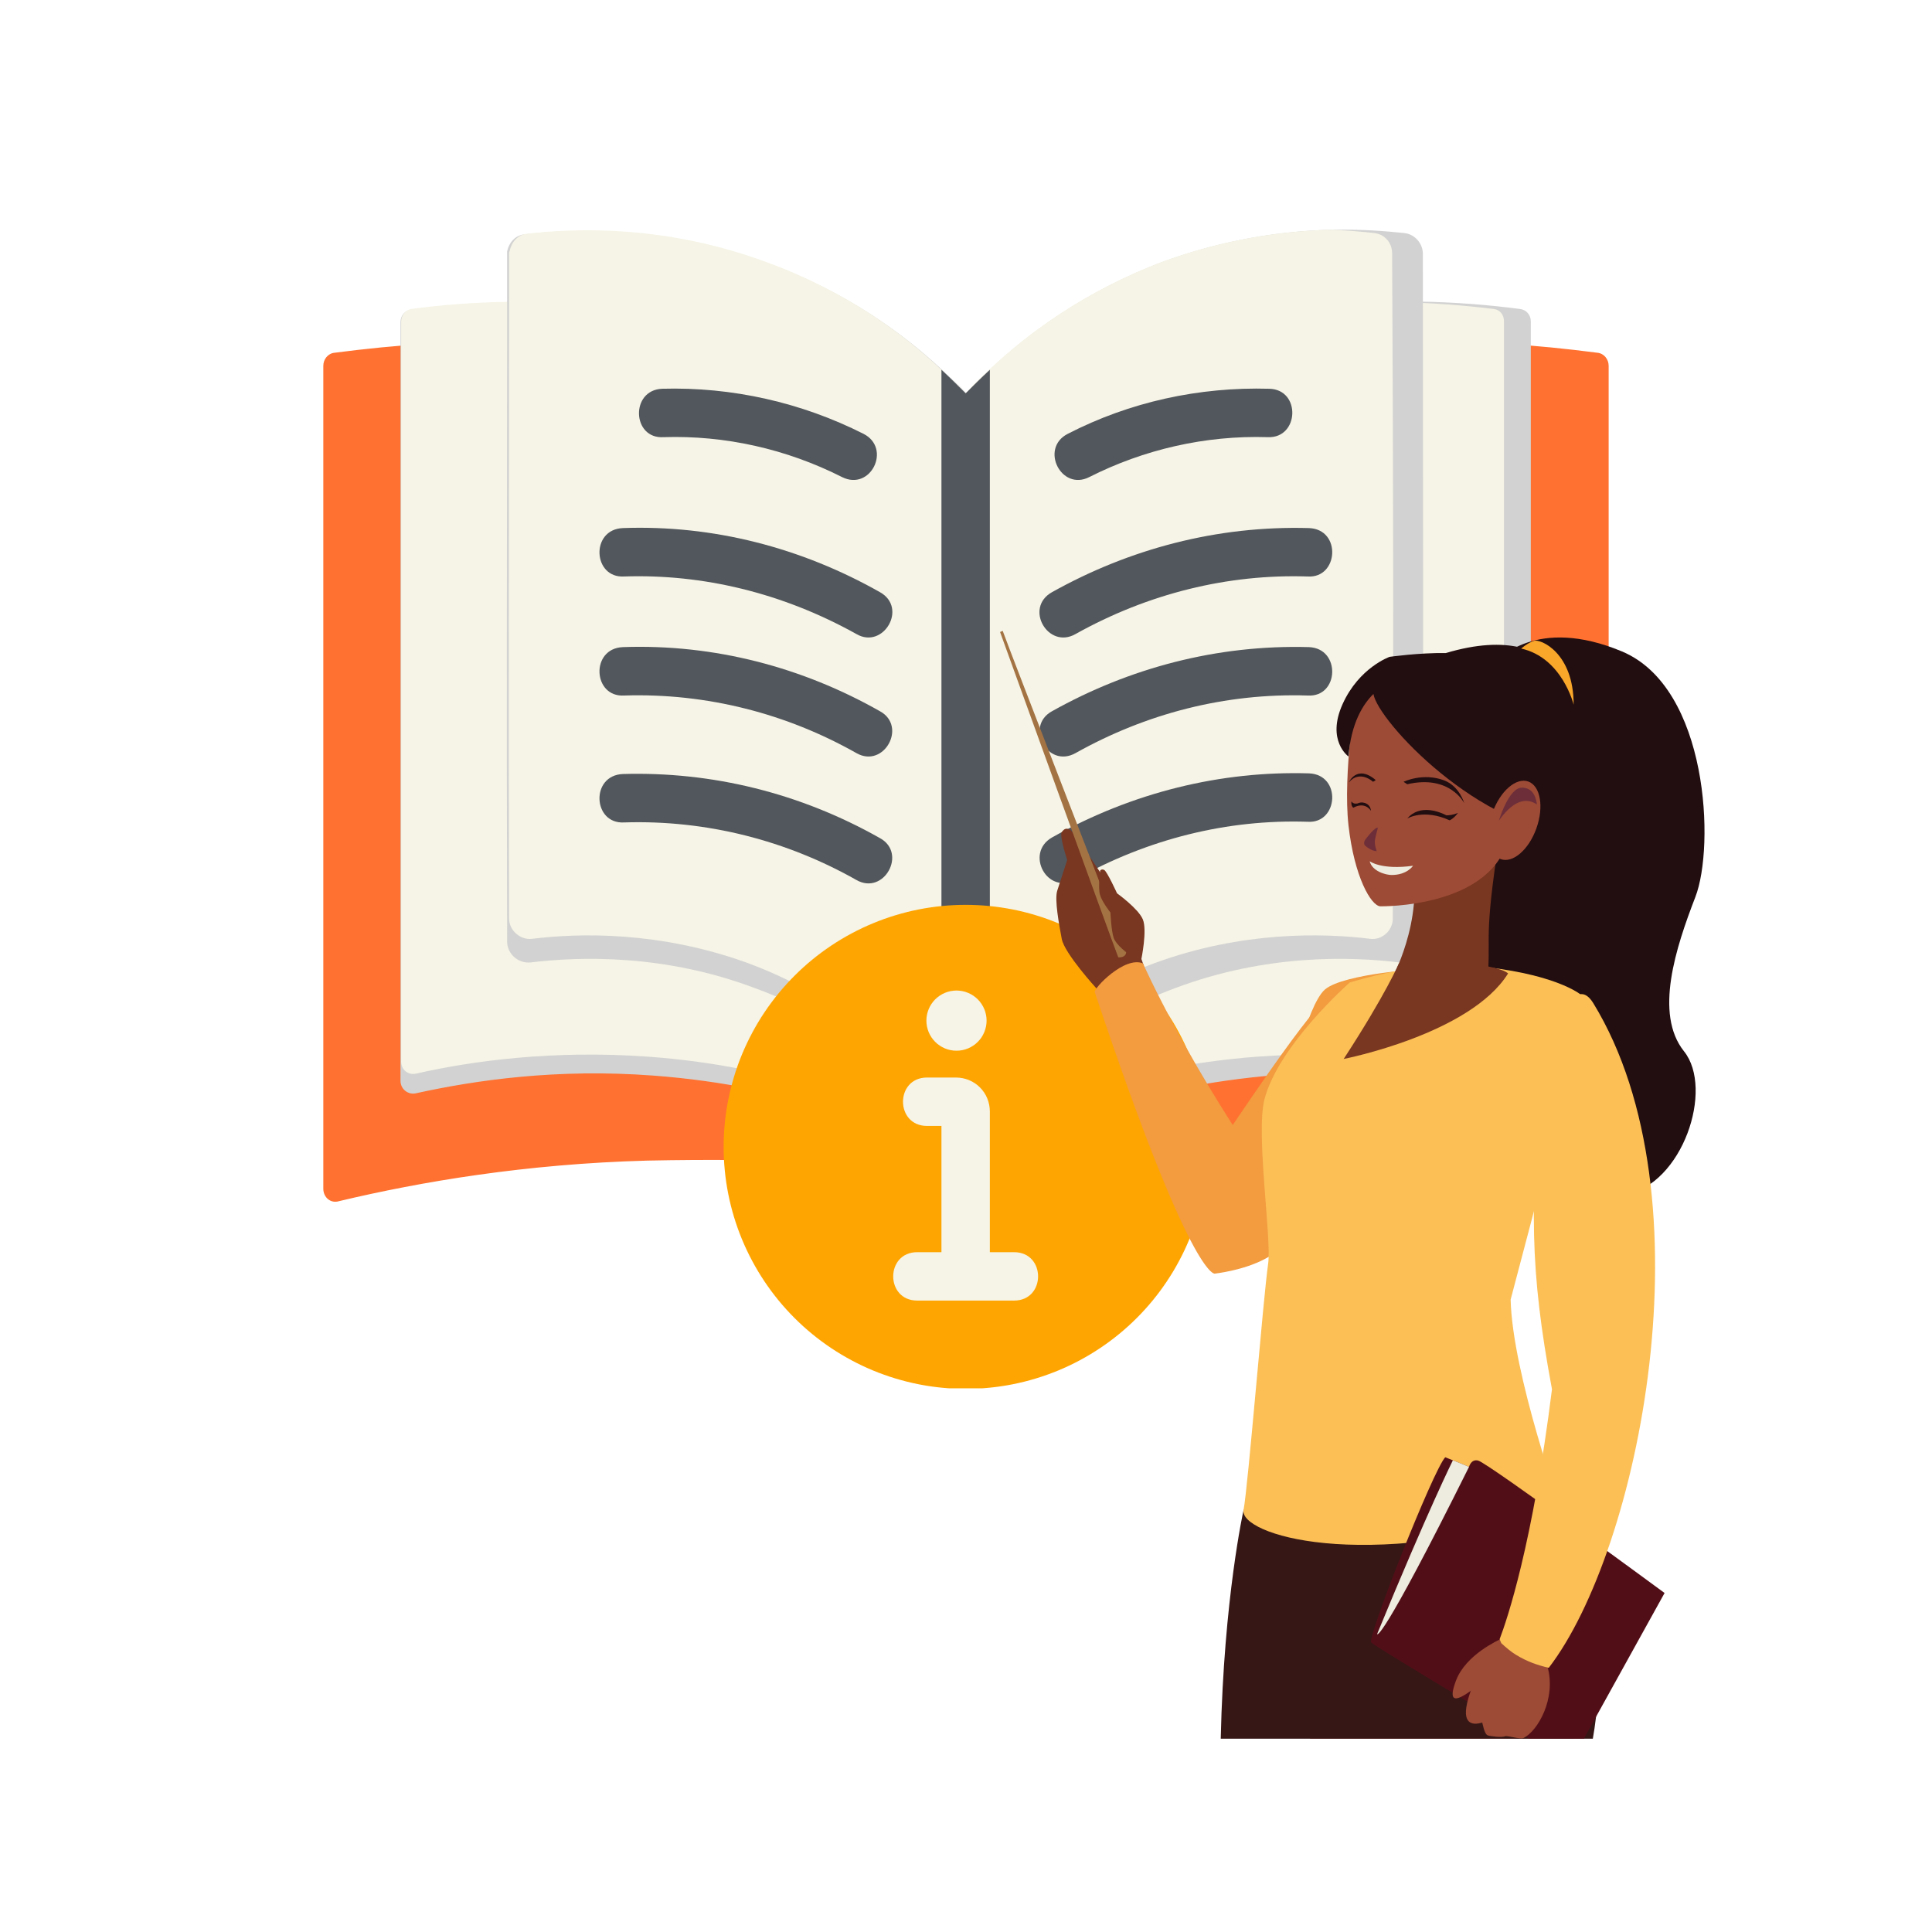 <svg xmlns="http://www.w3.org/2000/svg" xmlns:xlink="http://www.w3.org/1999/xlink" width="500" zoomAndPan="magnify" viewBox="0 0 375 375" height="500" preserveAspectRatio="xMidYMid meet" version="1.0">
    <defs>
        <clipPath id="ac8c5a3fc6">
            <path d="M 62.531 66 L 312.281 66 L 312.281 234 L 62.531 234 Z M 62.531 66 " clip-rule="nonzero"/>
        </clipPath>
        <clipPath id="7045b7b0d1">
            <path d="M 140 175 L 235 175 L 235 269.465 L 140 269.465 Z M 140 175 " clip-rule="nonzero"/>
        </clipPath>
        <clipPath id="2b78713189">
            <path d="M 194.113 122 L 219 122 L 219 186 L 194.113 186 Z M 194.113 122 " clip-rule="nonzero"/>
        </clipPath>
        <clipPath id="fb7096e193">
            <path d="M 244.691 278.277 L 306.348 278.277 L 306.348 337.48 L 244.691 337.48 Z M 244.691 278.277 " clip-rule="nonzero"/>
        </clipPath>
        <clipPath id="1d4ccf6f0c">
            <path d="M 236.508 289.223 L 310.711 289.223 L 310.711 337.48 L 236.508 337.48 Z M 236.508 289.223 " clip-rule="nonzero"/>
        </clipPath>
        <clipPath id="8d0cbe769e">
            <path d="M 266 282.656 L 323.262 282.656 L 323.262 337.48 L 266 337.48 Z M 266 282.656 " clip-rule="nonzero"/>
        </clipPath><clipPath id="2b106bf567">
            <path d="M 284.523 317.672 L 300.891 317.672 L 300.891 337.48 L 284.523 337.48 Z M 284.523 317.672 " clip-rule="nonzero"/>
        </clipPath>
    </defs>
    <rect x="-37.5" width="450" fill="#ffffff" y="-37.5" height="450" fill-opacity="1"/>
<rect x="-37.5" width="450" fill="#ffffff" y="-37.5" height="450" fill-opacity="1"/><g clip-path="url(#ac8c5a3fc6)">
<path fill="#ff7130" d="M 187.434 228.828 C 203.938 225.652 224.887 224.766 249.391 225.398 C 272.879 226.035 293.066 229.336 309.188 233.27 C 310.715 233.652 312.238 232.383 312.238 230.859 L 312.238 71.012 C 312.238 69.742 311.348 68.602 310.078 68.473 C 298.398 66.949 285.32 65.934 270.848 66.316 C 236.312 67.078 207.871 74.949 187.434 82.691 C 167.117 75.074 138.68 67.203 104.145 66.316 C 89.672 65.934 76.594 66.949 64.914 68.473 C 63.645 68.602 62.754 69.742 62.754 71.012 L 62.754 230.73 C 62.754 232.383 64.152 233.652 65.801 233.145 C 81.797 229.336 102.113 225.906 125.602 225.273 C 149.977 224.766 170.926 225.652 187.434 228.828 Z M 187.434 228.828 " fill-opacity="1" fill-rule="nonzero"/>
</g><path fill="#d2d2d2" d="M 187.434 225.781 C 175.242 219.559 154.293 210.797 126.742 208.766 C 108.078 207.371 92.336 209.656 80.781 212.195 C 79.258 212.578 77.734 211.434 77.734 209.781 L 77.734 62.508 C 77.734 61.238 78.625 60.219 79.895 60.094 C 91.449 58.57 106.555 57.809 123.824 60.094 C 152.77 63.777 174.48 74.188 187.434 81.676 C 200.383 74.188 222.094 63.777 251.039 59.965 C 268.309 57.68 283.289 58.441 294.969 59.965 C 296.238 60.094 297.129 61.109 297.129 62.379 L 297.129 209.656 C 297.129 211.18 295.73 212.324 294.082 212.07 C 282.527 209.527 266.785 207.371 248.121 208.641 C 220.57 210.797 199.621 219.559 187.434 225.781 Z M 187.434 225.781 " fill-opacity="1" fill-rule="nonzero"/>
<path fill="#f6f4e6" d="M 184.895 221.719 C 172.957 215.625 152.516 206.988 125.602 205.086 C 107.445 203.816 91.957 205.848 80.781 208.387 C 79.258 208.766 77.863 207.625 77.863 206.102 L 77.863 62.379 C 77.863 61.238 78.75 60.094 79.895 59.965 C 91.195 58.441 105.922 57.809 122.809 59.965 C 151.121 63.648 172.324 73.805 184.895 81.168 C 197.59 73.805 218.793 63.648 246.977 59.965 C 263.863 57.809 278.465 58.57 289.891 59.965 C 291.16 60.094 291.922 61.109 291.922 62.379 L 291.922 206.102 C 291.922 207.625 290.527 208.766 289.004 208.387 C 277.828 205.848 262.34 203.816 244.184 205.086 C 217.141 207.117 196.699 215.75 184.895 221.719 Z M 184.895 221.719 " fill-opacity="1" fill-rule="nonzero"/>
<path fill="#d2d2d2" d="M 276.18 182.738 C 276.18 185.152 274.02 187.059 271.609 186.805 C 262.086 185.66 245.836 185.152 228.188 191.754 C 210.414 198.355 198.73 209.02 192.004 216.512 C 189.973 218.797 188.449 220.828 187.305 222.227 C 186.164 220.703 184.637 218.672 182.605 216.512 C 175.879 209.02 164.199 198.23 146.422 191.754 C 128.902 185.152 112.523 185.66 103 186.805 C 100.59 187.059 98.43 185.152 98.43 182.738 L 98.43 178.297 C 98.305 134.367 98.43 104.91 98.43 66.062 C 98.43 60.727 98.43 55.27 98.43 49.555 C 98.43 49.301 98.43 49.047 98.43 48.793 C 98.812 47.016 100.082 45.621 101.859 45.492 C 111.891 44.352 129.027 43.844 148.582 50.953 C 164.578 56.664 175.75 65.172 182.859 71.773 C 183.75 72.664 184.637 73.426 185.402 74.188 C 186.289 74.949 186.926 75.711 187.559 76.344 C 187.941 75.965 188.195 75.711 188.574 75.203 C 189.59 74.059 190.859 72.918 192.258 71.648 C 199.238 65.047 210.414 56.539 226.027 50.699 C 237.965 46.383 249.008 44.859 258.023 44.605 L 258.785 44.605 C 264.246 44.477 268.941 44.859 272.625 45.238 C 274.656 45.492 276.18 47.27 276.18 49.301 C 276.18 98.816 276.305 131.066 276.18 182.738 Z M 276.18 182.738 " fill-opacity="1" fill-rule="nonzero"/>
<path fill="#f6f4e6" d="M 270.34 178.297 C 270.34 180.582 268.309 182.484 266.023 182.23 C 256.754 181.09 241.137 180.707 224.125 186.93 C 201.906 195.184 189.336 210.164 184.637 216.512 C 179.941 210.164 167.371 195.184 145.152 186.93 C 128.012 180.707 112.398 181.09 103.254 182.23 C 100.969 182.484 98.812 180.582 98.812 178.297 C 98.684 134.367 98.812 104.91 98.812 66.062 L 98.812 49.301 C 98.812 49.047 98.812 48.922 98.938 48.668 C 99.32 46.891 100.59 45.492 102.367 45.367 C 112.27 44.223 129.535 43.715 148.961 50.953 C 164.578 56.664 175.75 65.172 182.734 71.773 C 183.621 72.664 184.512 73.426 185.273 74.188 C 186.164 74.949 186.797 75.711 187.434 76.344 C 187.812 75.965 188.066 75.711 188.449 75.203 C 189.465 74.059 190.734 72.918 192.129 71.648 C 199.113 65.047 210.285 56.539 225.902 50.699 C 237.836 46.383 248.883 44.859 257.895 44.605 L 258.656 44.605 C 261.707 44.73 264.5 44.984 266.785 45.238 C 268.816 45.492 270.211 47.145 270.211 49.176 C 270.465 97.039 270.465 128.273 270.34 178.297 Z M 270.34 178.297 " fill-opacity="1" fill-rule="nonzero"/>
<path fill="#52575d" d="M 207.238 84.215 C 219.301 77.996 232.758 75.074 246.344 75.457 C 252.562 75.582 252.184 85.105 246.09 84.852 C 233.898 84.469 221.965 87.266 211.43 92.598 C 205.969 95.391 201.777 87.012 207.238 84.215 Z M 207.238 84.215 " fill-opacity="1" fill-rule="nonzero"/><path fill="#52575d" d="M 204.191 114.941 C 219.172 106.562 236.188 101.992 254.086 102.5 C 260.438 102.754 259.801 112.277 253.832 111.895 C 238.344 111.387 222.855 115.195 208.762 123.066 C 203.43 126.113 198.73 117.988 204.191 114.941 Z M 204.191 114.941 " fill-opacity="1" fill-rule="nonzero"/><path fill="#52575d" d="M 204.191 138.051 C 219.172 129.668 236.188 125.098 254.086 125.605 C 260.309 125.859 259.926 135.383 253.832 135 C 237.711 134.492 222.348 138.559 208.762 146.176 C 203.301 149.223 198.859 140.969 204.191 138.051 Z M 204.191 138.051 " fill-opacity="1" fill-rule="nonzero"/>
<path fill="#52575d" d="M 204.191 162.555 C 219.809 153.793 236.949 149.602 254.086 150.109 C 260.438 150.363 259.801 159.887 253.832 159.504 C 238.219 158.996 222.855 162.809 208.762 170.68 C 203.301 173.852 198.859 165.602 204.191 162.555 Z M 204.191 162.555 " fill-opacity="1" fill-rule="nonzero"/>
<path fill="#52575d" d="M 163.438 92.598 C 152.645 87.137 140.711 84.469 128.773 84.852 C 122.68 85.23 122.301 75.711 128.52 75.457 C 142.105 75.074 155.562 78.121 167.625 84.215 C 173.086 87.012 169.023 95.391 163.438 92.598 Z M 163.438 92.598 " fill-opacity="1" fill-rule="nonzero"/>
<path fill="#52575d" d="M 166.23 123.066 C 151.883 115.07 136.395 111.387 121.156 111.895 C 115.062 112.277 114.555 102.754 120.902 102.5 C 138.426 101.863 155.562 106.309 170.801 114.941 C 176.258 117.988 171.434 126.113 166.23 123.066 Z M 166.23 123.066 " fill-opacity="1" fill-rule="nonzero"/>
<path fill="#52575d" d="M 166.23 146.176 C 152.77 138.559 137.281 134.492 121.156 135 C 115.062 135.383 114.555 125.859 120.902 125.605 C 138.68 124.973 155.816 129.543 170.801 138.051 C 176.133 140.969 171.562 149.223 166.23 146.176 Z M 166.23 146.176 " fill-opacity="1" fill-rule="nonzero"/>
<path fill="#52575d" d="M 166.23 170.805 C 152.77 163.188 137.281 159.125 121.156 159.633 C 115.062 160.012 114.555 150.492 120.902 150.238 C 138.172 149.73 155.309 153.918 170.801 162.68 C 176.133 165.602 171.562 173.852 166.23 170.805 Z M 166.23 170.805 " fill-opacity="1" fill-rule="nonzero"/>
<path fill="#52575d" d="M 192.129 71.773 L 192.129 216.512 C 190.098 218.797 188.574 220.828 187.434 222.227 C 186.289 220.703 184.766 218.672 182.734 216.512 L 182.734 71.773 C 184.512 73.426 186.164 75.074 187.434 76.344 C 188.703 75.074 190.352 73.426 192.129 71.773 Z M 192.129 71.773 " fill-opacity="1" fill-rule="nonzero"/>
<g clip-path="url(#7045b7b0d1)">
<path fill="#ffa501" d="M 234.406 222.605 C 234.406 224.145 234.332 225.68 234.184 227.211 C 234.031 228.742 233.805 230.262 233.504 231.77 C 233.207 233.281 232.832 234.77 232.387 236.242 C 231.938 237.715 231.422 239.16 230.832 240.582 C 230.242 242.004 229.586 243.395 228.859 244.75 C 228.137 246.109 227.348 247.426 226.492 248.703 C 225.637 249.984 224.723 251.219 223.746 252.406 C 222.77 253.598 221.738 254.734 220.648 255.824 C 219.562 256.91 218.422 257.945 217.234 258.918 C 216.043 259.895 214.809 260.812 213.531 261.664 C 212.25 262.52 210.934 263.309 209.578 264.035 C 208.219 264.762 206.832 265.418 205.41 266.008 C 203.988 266.594 202.539 267.113 201.066 267.559 C 199.598 268.008 198.105 268.379 196.598 268.68 C 195.086 268.98 193.566 269.207 192.035 269.355 C 190.504 269.508 188.969 269.582 187.434 269.582 C 185.895 269.582 184.359 269.508 182.828 269.355 C 181.297 269.207 179.777 268.98 178.266 268.68 C 176.758 268.379 175.27 268.008 173.797 267.559 C 172.324 267.113 170.875 266.594 169.453 266.008 C 168.035 265.418 166.645 264.762 165.289 264.035 C 163.93 263.309 162.613 262.52 161.332 261.664 C 160.055 260.812 158.82 259.895 157.629 258.918 C 156.441 257.945 155.301 256.91 154.215 255.824 C 153.125 254.734 152.094 253.598 151.117 252.406 C 150.145 251.219 149.227 249.984 148.371 248.703 C 147.52 247.426 146.727 246.109 146.004 244.75 C 145.277 243.395 144.621 242.004 144.031 240.582 C 143.441 239.16 142.926 237.715 142.477 236.242 C 142.031 234.77 141.66 233.281 141.359 231.77 C 141.059 230.262 140.832 228.742 140.684 227.211 C 140.531 225.68 140.457 224.145 140.457 222.605 C 140.457 221.066 140.531 219.531 140.684 218 C 140.832 216.473 141.059 214.949 141.359 213.441 C 141.66 211.934 142.031 210.441 142.477 208.969 C 142.926 207.496 143.441 206.051 144.031 204.629 C 144.621 203.207 145.277 201.82 146.004 200.461 C 146.727 199.105 147.52 197.785 148.371 196.508 C 149.227 195.227 150.145 193.996 151.117 192.805 C 152.094 191.617 153.125 190.477 154.215 189.391 C 155.301 188.301 156.441 187.27 157.629 186.293 C 158.82 185.316 160.055 184.402 161.332 183.547 C 162.613 182.691 163.93 181.902 165.289 181.176 C 166.645 180.453 168.035 179.793 169.453 179.207 C 170.875 178.617 172.324 178.098 173.797 177.652 C 175.27 177.207 176.758 176.832 178.266 176.531 C 179.777 176.234 181.297 176.008 182.828 175.855 C 184.359 175.707 185.895 175.629 187.434 175.629 C 188.969 175.629 190.504 175.707 192.035 175.855 C 193.566 176.008 195.086 176.234 196.598 176.531 C 198.105 176.832 199.598 177.207 201.066 177.652 C 202.539 178.098 203.988 178.617 205.41 179.207 C 206.832 179.793 208.219 180.453 209.578 181.176 C 210.934 181.902 212.25 182.691 213.531 183.547 C 214.809 184.402 216.043 185.316 217.234 186.293 C 218.422 187.27 219.562 188.301 220.648 189.391 C 221.738 190.477 222.77 191.617 223.746 192.805 C 224.723 193.996 225.637 195.227 226.492 196.508 C 227.348 197.785 228.137 199.105 228.859 200.461 C 229.586 201.82 230.242 203.207 230.832 204.629 C 231.422 206.051 231.938 207.496 232.387 208.969 C 232.832 210.441 233.207 211.934 233.504 213.441 C 233.805 214.949 234.031 216.473 234.184 218 C 234.332 219.531 234.406 221.066 234.406 222.605 Z M 234.406 222.605 " fill-opacity="1" fill-rule="nonzero"/>
</g>
<path fill="#f6f4e6" d="M 196.828 243.047 L 192.129 243.047 L 192.129 215.75 C 192.129 212.07 189.211 209.148 185.527 209.148 L 179.941 209.148 C 173.719 209.148 173.719 218.543 179.941 218.543 L 182.734 218.543 L 182.734 243.047 L 178.035 243.047 C 171.816 243.047 171.816 252.441 178.035 252.441 L 196.828 252.441 C 203.047 252.441 203.047 243.047 196.828 243.047 Z M 196.828 243.047 " fill-opacity="1" fill-rule="nonzero"/>
<path fill="#f6f4e6" d="M 191.496 198.102 C 191.496 198.484 191.457 198.867 191.383 199.242 C 191.309 199.617 191.195 199.984 191.051 200.336 C 190.902 200.691 190.723 201.027 190.512 201.348 C 190.297 201.664 190.055 201.961 189.785 202.23 C 189.512 202.504 189.219 202.746 188.898 202.957 C 188.582 203.172 188.242 203.352 187.891 203.5 C 187.535 203.645 187.168 203.754 186.793 203.832 C 186.418 203.906 186.039 203.941 185.656 203.941 C 185.27 203.941 184.891 203.906 184.516 203.832 C 184.141 203.754 183.773 203.645 183.418 203.5 C 183.066 203.352 182.73 203.172 182.41 202.957 C 182.09 202.746 181.797 202.504 181.523 202.23 C 181.254 201.961 181.012 201.664 180.797 201.348 C 180.586 201.027 180.406 200.691 180.258 200.336 C 180.113 199.984 180 199.617 179.926 199.242 C 179.852 198.867 179.812 198.484 179.812 198.102 C 179.812 197.719 179.852 197.34 179.926 196.965 C 180 196.586 180.113 196.223 180.258 195.867 C 180.406 195.512 180.586 195.176 180.797 194.859 C 181.012 194.539 181.254 194.242 181.523 193.973 C 181.797 193.703 182.09 193.461 182.41 193.246 C 182.73 193.035 183.066 192.852 183.418 192.707 C 183.773 192.559 184.141 192.449 184.516 192.375 C 184.891 192.301 185.27 192.262 185.656 192.262 C 186.039 192.262 186.418 192.301 186.793 192.375 C 187.168 192.449 187.535 192.559 187.891 192.707 C 188.242 192.852 188.582 193.035 188.898 193.246 C 189.219 193.461 189.512 193.703 189.785 193.973 C 190.055 194.242 190.297 194.539 190.512 194.859 C 190.723 195.176 190.902 195.512 191.051 195.867 C 191.195 196.223 191.309 196.586 191.383 196.965 C 191.457 197.34 191.496 197.719 191.496 198.102 Z M 191.496 198.102 " fill-opacity="1" fill-rule="nonzero"/>
<path fill="#793620" d="M 222.051 187.566 L 218.008 176.145 C 218.008 176.145 208.539 161.473 207.758 161.078 C 206.984 160.68 206.609 160.805 206.09 161.5 C 205.574 162.191 207.148 166.914 207.148 166.914 C 207.148 166.914 205.875 170.797 205.211 172.883 C 204.656 174.621 205.562 179.438 206.086 182.246 C 206.609 185.051 212.824 191.855 212.824 191.855 L 214.109 194.285 C 214.109 194.285 218.09 194.277 222.051 187.566 " fill-opacity="1" fill-rule="nonzero"/>
<g clip-path="url(#2b78713189)">
<path fill="#a47343" d="M 218.594 184.566 C 218.594 184.566 196 126.312 194.625 122.449 L 194.113 122.676 C 194.113 122.676 215.93 183.047 217.059 185.82 C 217.059 185.82 218.703 186.004 218.594 184.566 " fill-opacity="1" fill-rule="nonzero"/>
</g>
<path fill="#793620" d="M 216.164 182.035 C 215.688 180.621 215.535 177.117 215.535 177.117 C 215.535 177.117 213.887 175.055 213.5 173.648 C 213.113 172.234 213.543 168.984 213.543 168.984 C 213.543 168.984 213.785 168.598 214.32 168.855 C 214.859 169.113 216.816 173.391 216.816 173.391 C 216.816 173.391 220.906 176.32 221.812 178.426 C 222.719 180.531 221.523 186.234 221.523 186.234 L 218.969 185.113 C 218.969 185.113 216.641 183.449 216.164 182.035 " fill-opacity="1" fill-rule="nonzero"/>
<path fill="#f29b3f" d="M 235.773 247.207 C 235.773 247.207 231.133 248.43 212.492 192.562 C 212.258 191.863 218.223 185.531 221.844 186.984 C 221.844 186.984 230.848 207.379 247.93 231.086 C 257.879 244.898 235.773 247.207 235.773 247.207 " fill-opacity="1" fill-rule="nonzero"/>
<path fill="#f29b3f" d="M 249.891 212.125 C 249.891 212.125 253.586 195.18 257.172 192.059 C 260.762 188.941 277.602 187.824 273.68 188.57 C 272.922 188.719 269.793 193.5 269.152 193.758 C 268.504 194.004 249.891 212.125 249.891 212.125 " fill-opacity="1" fill-rule="nonzero"/>
<path fill="#220d10" d="M 329.074 174.09 C 332.867 164.258 331.605 133.488 314.84 126.453 C 298.078 119.422 290.645 128.254 290.645 128.254 L 295.289 146.18 C 295.289 146.18 289.215 155.047 288.598 165.883 C 283.051 175.809 283.195 187.77 283.074 192.727 C 282.828 202.973 282.867 208.215 282.867 208.215 C 282.867 208.215 288.23 204.246 293.98 197 C 297.16 205.543 305.441 212.43 306.871 217.863 C 308.715 224.844 303.297 231.535 303.297 231.535 C 307.723 233.625 315.316 231.945 315.316 231.945 C 326.637 229.934 332.711 211.363 326.871 204.066 C 321.039 196.77 325.277 183.926 329.074 174.09 " fill-opacity="1" fill-rule="nonzero"/>
<path fill="#f29b3f" d="M 259.945 190.691 C 255.852 196.344 257.227 191.07 231.469 230.051 C 236.223 234.172 231.777 238.258 234.758 244.172 C 235.016 244.68 235.605 246.672 235.773 247.207 C 243.473 244.055 260.988 236.199 261.742 228.996 C 263.086 216.219 259.945 190.691 259.945 190.691 " fill-opacity="1" fill-rule="nonzero"/><g clip-path="url(#fb7096e193)">
<path fill="#9d4b36" d="M 305.562 337.48 C 307.316 317.281 305.039 303.844 301.238 288.785 C 296.383 269.551 286.941 283.781 276.246 283.898 C 275.961 288.137 245.16 284.855 244.887 289.191 C 244.164 300.363 248.371 318.664 254.316 337.48 L 305.562 337.48 " fill-opacity="1" fill-rule="nonzero"/>
</g>
<g clip-path="url(#1d4ccf6f0c)">
<path fill="#361716" d="M 309.168 337.48 C 310.977 327.16 312.102 309.223 297.762 289.762 L 243.887 290.836 L 241.375 293.09 C 241.375 293.09 237.547 310.145 236.945 337.48 L 309.168 337.48 " fill-opacity="1" fill-rule="nonzero"/>
</g><path fill="#fbbf56" d="M 303.152 293.41 C 303.152 293.41 293.551 266.707 293.215 252.242 L 306.855 200.535 L 306.855 193.078 C 306.855 193.078 301.789 188.758 285.355 187.414 C 285.355 187.414 276.996 186.242 261.984 190.691 C 261.984 190.691 248.238 202.773 245.441 213.316 C 243.699 219.883 246.844 240.453 246.145 245.305 C 245.18 252 242.258 288.453 241.375 293.09 C 240.488 297.715 263.938 305.516 303.152 293.41 " fill-opacity="1" fill-rule="nonzero"/>
<g clip-path="url(#8d0cbe769e)">
<path fill="#520e17" d="M 296.824 337.48 L 307.434 337.48 L 323.094 309.199 C 323.094 309.199 288.883 284.02 286.918 283.5 C 285.535 283.133 285.141 284.711 285.141 284.711 L 282.004 283.445 L 280.516 282.852 C 278.168 285.371 265.348 317.898 266.145 318.797 C 266.699 319.43 285.668 330.812 296.824 337.48 " fill-opacity="1" fill-rule="nonzero"/>
</g>
<path fill="#edecdf" d="M 282.004 283.445 C 282.004 283.445 277.359 292.719 267.297 317.168 C 267.297 317.168 267.738 319.656 285.141 284.711 L 282.004 283.445 " fill-opacity="1" fill-rule="nonzero"/>
<path fill="#793620" d="M 291.711 158.23 C 287.902 181.773 289.324 180.848 288.84 188.586 C 288.84 188.586 277.703 195.098 270.855 188.512 C 270.855 188.512 278.434 173.477 271.922 161.688 C 268.582 155.648 291.711 158.23 291.711 158.23 " fill-opacity="1" fill-rule="nonzero"/>
<path fill="#9d4b36" d="M 291.527 132.809 C 291.527 132.809 273.895 123.828 263.266 134.207 C 263.266 134.207 260.613 150.188 261.742 160.207 C 262.875 170.23 266.102 175.738 267.879 175.91 C 267.879 175.91 290.066 176.371 292.926 162.035 C 295.492 149.129 296.43 136.117 291.527 132.809 " fill-opacity="1" fill-rule="nonzero"/>
<path fill="#220d10" d="M 280.633 126.758 C 275.508 126.676 269.727 127.492 269.727 127.492 C 269.727 127.492 263.797 129.562 260.598 136.664 C 257.395 143.77 261.738 146.828 261.738 146.828 C 262.258 140.262 264.609 136.629 266.582 134.699 C 267.41 139.883 287.164 161.23 306.344 161.965 C 306.344 161.965 308.68 159.285 308.824 151.859 C 308.824 151.859 309.789 148.941 307.875 141.559 C 307.219 139.016 304.895 119.516 280.633 126.758 " fill-opacity="1" fill-rule="nonzero"/>
<path fill="#9d4b36" d="M 291.039 318.281 C 291.039 318.281 284.531 321.109 282.617 326.18 C 279.945 333.262 285.473 328.957 296.902 318.125 L 291.039 318.281 " fill-opacity="1" fill-rule="nonzero"/><g clip-path="url(#2b106bf567)">
<path fill="#9d4b36" d="M 289.754 318.992 C 289.754 318.992 285.133 327.535 285.746 327.434 C 285.746 327.434 284.648 330.18 284.539 332.078 C 284.336 335.582 287.512 334.379 287.672 334.348 C 287.777 334.316 288.035 336.551 288.766 336.832 C 289.223 337.008 291.516 337.297 292.117 337.012 C 292.504 336.828 295.109 337.641 295.695 337.355 C 298.484 336.012 302.113 329.645 300.363 323.5 C 300.363 323.5 295.84 315.066 289.754 318.992 " fill-opacity="1" fill-rule="nonzero"/>
</g><path fill="#fbbf56" d="M 291.395 318.938 C 292.297 319.754 293.207 320.57 294.258 321.203 C 296.492 322.551 298.328 323.168 300.609 323.727 C 318.121 301.004 332.254 232.34 309.281 194.754 C 304.398 186.762 299.441 208.051 299.441 208.051 C 296.902 233.801 296.902 246.426 301.238 269.652 C 297.484 299.691 292.574 314.238 291.074 318.176 C 291.191 318.457 291.297 318.703 291.395 318.938 " fill-opacity="1" fill-rule="nonzero"/>
<path fill="#f9a72b" d="M 295.262 125.883 C 295.262 125.883 296.449 124.824 297.715 124.391 C 298.977 123.945 305.457 126.664 305.445 136.789 C 305.445 136.789 303.242 127.668 295.262 125.883 " fill-opacity="1" fill-rule="nonzero"/>
<path fill="#6d2e39" d="M 267.391 160.625 C 267.391 160.625 266.848 160.547 265.062 162.887 C 265.062 162.887 264.582 163.477 264.871 164.012 C 264.984 164.219 266.25 165.234 267.223 165.203 C 267.223 165.203 266.746 164.004 266.871 163.094 C 266.965 162.414 267.418 160.812 267.418 160.812 L 267.391 160.625 " fill-opacity="1" fill-rule="nonzero"/>
<path fill="#220d10" d="M 267.035 151.422 L 266.508 151.746 C 266.508 151.746 263.953 149.344 261.801 151.859 C 261.801 151.859 263.371 148.281 267.035 151.422 " fill-opacity="1" fill-rule="nonzero"/>
<path fill="#220d10" d="M 273.148 152.223 L 272.43 151.746 C 272.43 151.746 276.172 149.914 280.293 151.465 C 283.297 152.598 284.195 155.871 284.195 155.871 C 284.195 155.871 281.398 150.297 273.148 152.223 " fill-opacity="1" fill-rule="nonzero"/>
<path fill="#edecdf" d="M 265.852 167.164 C 265.852 167.164 268.094 168.898 274.273 168.043 C 274.273 168.043 273.117 169.844 270.109 169.836 C 268.984 169.832 266.348 169.133 265.852 167.164 " fill-opacity="1" fill-rule="nonzero"/>
<path fill="#220d10" d="M 280.738 158.25 C 281.176 158.262 281.938 158.215 282.988 157.789 C 282.988 157.789 282.281 158.801 281.379 159.227 C 276.309 156.918 273.148 158.875 273.148 158.875 C 275.645 155.926 279.652 157.688 280.738 158.25 " fill-opacity="1" fill-rule="nonzero"/>
<path fill="#220d10" d="M 262.316 155.562 C 262.734 156.184 263.539 155.938 263.539 155.938 L 263.535 155.938 C 263.883 155.77 264.336 155.668 264.914 155.855 C 265.703 156.109 266.055 156.73 266.098 157.387 C 266.098 157.387 265.035 155.488 262.66 156.785 C 262.164 156.328 262.316 155.562 262.316 155.562 " fill-opacity="1" fill-rule="nonzero"/>
<path fill="#9d4b36" d="M 289.703 157.711 C 288.23 161.867 288.945 165.922 291.305 166.762 C 293.656 167.602 296.758 164.902 298.23 160.742 C 299.703 156.582 298.992 152.527 296.633 151.691 C 294.281 150.852 291.176 153.547 289.703 157.711 " fill-opacity="1" fill-rule="nonzero"/>
<path fill="#6d2e39" d="M 290.938 159.285 C 290.938 159.285 292.809 152.91 295.387 152.887 C 297.973 152.859 298.219 155.609 298.32 156.074 C 298.414 156.535 295.438 152.887 290.938 159.285 " fill-opacity="1" fill-rule="nonzero"/>
<path fill="#793620" d="M 271.535 186.984 C 271.535 186.984 269.004 192.961 260.809 205.543 C 260.809 205.543 285.355 200.75 292.719 188.945 C 292.719 188.945 291.207 187.207 281.277 186.883 C 278.66 186.797 275.457 186.812 271.535 186.984 " fill-opacity="1" fill-rule="nonzero"/>
</svg>